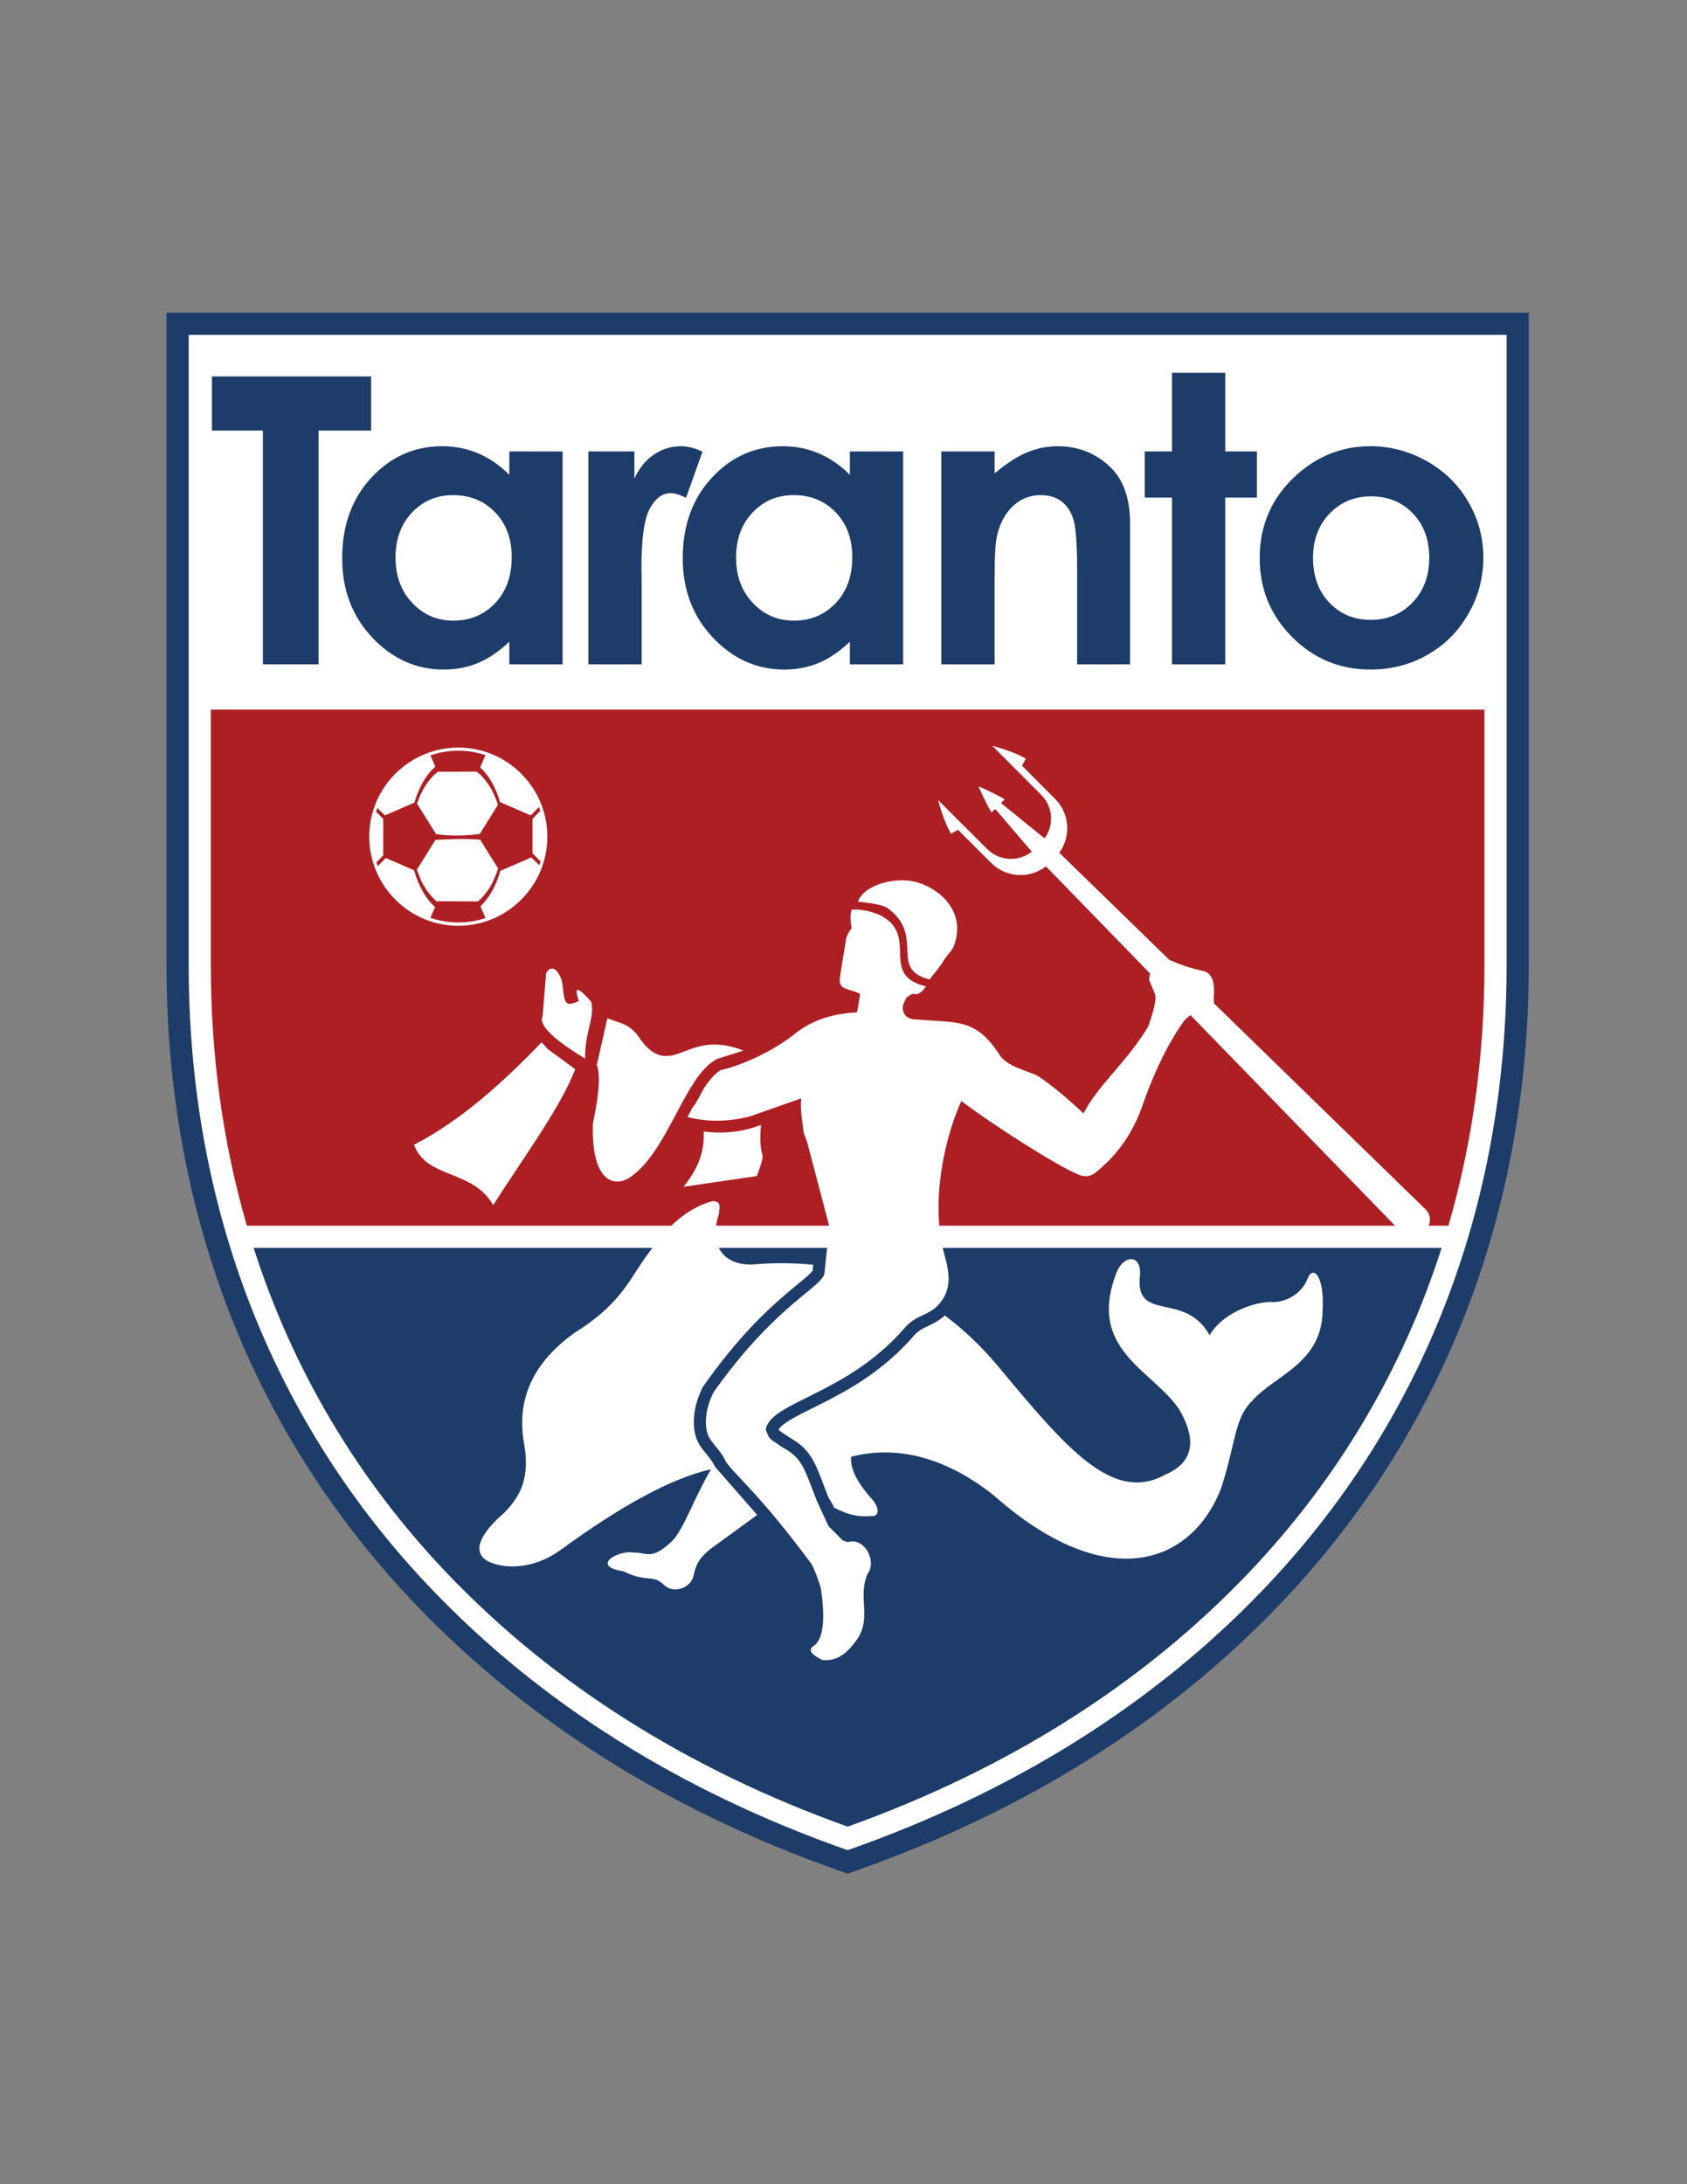 <?xml version="1.0" encoding="iso-8859-1"?>
<!-- Generator: Adobe Illustrator 24.0.1, SVG Export Plug-In . SVG Version: 6.00 Build 0)  -->
<svg version="1.1" id="Layer_1" xmlns="http://www.w3.org/2000/svg" xmlns:xlink="http://www.w3.org/1999/xlink" x="0px" y="0px"
	 viewBox="0 0 612 792" style="enable-background:new 0 0 612 792;" xml:space="preserve">
<rect x="0" y="0" width="612" height="792" fill="#808080" stroke="none"/>
<path style="fill:#1E3C69;" d="M304.837,678.458c-61.585-21.621-113.451-54.189-154.161-96.773
	c-59.054-61.783-90.263-141.844-90.263-231.548V113.39h494.174v236.748c0,89.704-31.209,169.765-90.252,231.548
	c-40.71,42.584-92.587,75.151-154.172,96.773l-2.663,0.932L304.837,678.458z"/>
<path style="fill:#FFFFFF;" d="M307.5,670.886c-60.38-21.204-111.193-53.071-151.027-94.768
	c-57.585-60.237-88.017-138.381-88.017-225.976V121.416h478.098v228.726c0,87.595-30.442,165.738-88.028,225.976
	C418.693,617.814,367.891,649.682,307.5,670.886"/>
<polygon style="fill:#1E3C69;" points="76.895,136.501 134.623,136.501 134.623,156.127 115.578,156.127 115.578,240.895 
	95.36,240.895 95.36,156.127 76.895,156.127 "/>
<path style="fill:#1E3C69;" d="M164.375,179.533c-6.005,0-10.98,2.121-14.947,6.351c-3.967,4.23-5.95,9.654-5.95,16.273
	c0,6.651,2.016,12.142,6.049,16.438c4.043,4.301,9.018,6.454,14.925,6.454c6.093,0,11.145-2.109,15.166-6.339
	c4.011-4.23,6.027-9.775,6.027-16.63c0-6.712-2.017-12.142-6.027-16.306C175.596,181.621,170.522,179.533,164.375,179.533
	 M184.768,163.688h19.331v77.206h-19.331v-8.208c-3.78,3.584-7.583,6.153-11.396,7.736c-3.814,1.578-7.934,2.367-12.383,2.367
	c-9.983,0-18.629-3.862-25.917-11.583c-7.287-7.709-10.936-17.303-10.936-28.77c0-11.896,3.528-21.637,10.585-29.242
	c7.046-7.594,15.616-11.392,25.697-11.392c4.635,0,8.997,0.866,13.063,2.592c4.065,1.731,7.824,4.323,11.287,7.792V163.688z"/>
<path style="fill:#1E3C69;" d="M213.435,163.693h16.711v9.803c1.786-3.825,4.164-6.729,7.145-8.718
	c2.959-1.983,6.203-2.976,9.731-2.976c2.498,0,5.107,0.663,7.835,1.989l-5.994,16.717c-2.269-1.129-4.121-1.693-5.578-1.693
	c-2.958,0-5.468,1.842-7.517,5.523c-2.049,3.682-3.068,10.893-3.068,21.653l0.066,3.748v31.154h-19.331V163.693z"/>
<path style="fill:#1E3C69;" d="M287.929,179.533c-5.994,0-10.991,2.121-14.947,6.351c-3.978,4.23-5.961,9.654-5.961,16.273
	c0,6.651,2.016,12.142,6.06,16.438c4.032,4.301,9.007,6.454,14.914,6.454c6.104,0,11.155-2.109,15.166-6.339
	c4.022-4.23,6.027-9.775,6.027-16.63c0-6.712-2.005-12.142-6.027-16.306C299.15,181.621,294.077,179.533,287.929,179.533
	 M308.311,163.688h19.331v77.206h-19.331v-8.208c-3.78,3.584-7.583,6.153-11.385,7.736c-3.814,1.578-7.945,2.367-12.394,2.367
	c-9.983,0-18.629-3.862-25.905-11.583c-7.298-7.709-10.947-17.303-10.947-28.77c0-11.896,3.528-21.637,10.585-29.242
	c7.046-7.594,15.616-11.392,25.697-11.392c4.646,0,8.986,0.866,13.063,2.592c4.076,1.731,7.835,4.323,11.287,7.792V163.688z"/>
<path style="fill:#1E3C69;" d="M341.482,163.693h19.33v7.967c4.405-3.693,8.384-6.252,11.956-7.698
	c3.572-1.441,7.21-2.159,10.947-2.159c7.671,0,14.169,2.663,19.506,8.006c4.492,4.531,6.739,11.243,6.739,20.13v50.956h-19.199
	v-33.757c0-9.199-0.416-15.304-1.228-18.322c-0.833-3.03-2.269-5.331-4.317-6.904c-2.061-1.577-4.592-2.378-7.616-2.378
	c-3.912,0-7.276,1.315-10.081,3.929c-2.816,2.625-4.767,6.241-5.852,10.876c-0.57,2.4-0.855,7.605-0.855,15.627v30.93h-19.33
	V163.693z"/>
<polygon style="fill:#1E3C69;" points="425.16,135.191 444.49,135.191 444.49,163.693 455.985,163.693 455.985,180.416 
	444.49,180.416 444.49,240.9 425.16,240.9 425.16,180.416 415.275,180.416 415.275,163.693 425.16,163.693 "/>
<path style="fill:#1E3C69;" d="M497.375,179.978c-6.027,0-11.035,2.088-15.046,6.263c-4,4.164-6.005,9.518-6.005,16.021
	c0,6.69,1.983,12.12,5.94,16.273c3.955,4.153,8.975,6.229,15.034,6.229c6.071,0,11.112-2.109,15.145-6.307
	c4.032-4.196,6.049-9.594,6.049-16.196c0-6.607-1.983-11.972-5.939-16.098C508.596,182.043,503.533,179.978,497.375,179.978
	 M497.09,161.798c7.298,0,14.158,1.819,20.579,5.457c6.433,3.633,11.442,8.559,15.035,14.788c3.616,6.229,5.413,12.958,5.413,20.174
	c0,7.271-1.808,14.071-5.446,20.389c-3.627,6.334-8.558,11.27-14.826,14.837c-6.246,3.557-13.15,5.343-20.689,5.343
	c-11.078,0-20.558-3.929-28.403-11.786c-7.835-7.862-11.77-17.401-11.77-28.634c0-12.043,4.439-22.059,13.304-30.086
	C478.056,165.288,486.986,161.798,497.09,161.798"/>
<path style="fill:#1E3C69;" d="M92.017,452.487c14.136,44.162,37.751,84.061,70.265,118.098
	c38.365,40.129,87.206,70.998,145.219,91.765c58.013-20.767,106.865-51.636,145.229-91.765
	c32.503-34.036,56.129-73.936,70.254-118.098H92.017z"/>
<path style="fill:#AE1F23;" d="M525.449,444.444c8.635-29.741,13.062-61.333,13.062-94.302v-92.821H76.489v92.821
	c0,32.969,4.438,64.561,13.073,94.302H525.449z"/>
<path style="fill:#FFFFFF;" d="M166.259,335.689c-17.807,0-32.305-14.49-32.305-32.31c0-17.811,14.498-32.3,32.305-32.3
	s32.305,14.489,32.305,32.3C198.564,321.199,184.066,335.689,166.259,335.689"/>
<path style="fill:#AE1F23;" d="M166.16,326.833h-0.011l-7.386-0.033l-0.088,0.214c-3.211-2.504-5.83-6.608-7.44-11.684l6.728-10.773
	c3.123-0.203,10.673-0.608,16.218-0.077l6.521,10.435c-1.578,5.151-4.165,9.36-7.364,11.952L166.16,326.833z M158.829,279.842
	l7.32-0.021h0.011l6.75-0.033c3.342,2.525,6.082,6.778,7.726,12.056l-6.597,10.571c-1.863,0.235-5.008,0.548-8.58,0.548
	c-2.323,0-4.822-0.131-7.265-0.504l-6.893-11.031C152.956,286.374,155.597,282.313,158.829,279.842 M181.535,315.768l11.177-4.849
	c0.932,0.833,1.929,1.808,2.937,2.828c0.153-0.46,0.307-0.921,0.449-1.381c-0.975-0.942-1.961-1.929-2.926-2.926v-6.104v-0.011
	v-6.33c0.833-0.943,1.786-1.957,2.816-2.975c-0.153-0.461-0.307-0.921-0.461-1.371c-0.942,0.986-1.951,2.011-2.98,3.019
	l-11.134-4.828c-1.567-5.326-4.087-9.738-7.221-12.577l1.907-4.444c-3.102-1.036-6.411-1.605-9.841-1.605
	c-3.54,0-6.936,0.603-10.114,1.693l1.797,4.083c-3.309,2.866-5.983,7.442-7.605,13.042l-10.662,4.625
	c-0.899-0.806-1.841-1.726-2.784-2.696c-0.164,0.46-0.318,0.92-0.46,1.381c0.866,0.832,1.742,1.709,2.597,2.581v6.401v0.011v6.811
	c-0.746,0.817-1.589,1.693-2.477,2.559c0.153,0.471,0.307,0.932,0.471,1.392c0.931-0.976,1.928-1.99,2.937-2.987l10.268,4.466
	c1.6,5.705,4.273,10.396,7.616,13.322l-1.709,3.897c3.178,1.084,6.586,1.692,10.147,1.692c3.43,0,6.739-0.559,9.841-1.595
	l-1.841-4.274C177.447,325.716,179.979,321.199,181.535,315.768"/>
<path style="fill:#FFFFFF;" d="M259.393,531.848c-0.647-1.271-1.14-2.039-1.676-2.773c-0.702-0.932-1.392-1.743-2.039-2.532
	c-1.49-1.841-3.254-4.207-3.758-7.856c-0.724-5.161,0.405-10.422,2.98-15.682c12.164-17.347,22.53-27.209,29.96-33.554
	c3.55-3.058,6.389-5.261,8.339-7.014c0.91-0.833,1.381-1.358,1.6-1.677l0.23-2.137c-6.465-0.668-13.183-0.756-20.152-0.273
	c-10.279,1.281-18.366-4.646-14.125-17.983c0.318-2.903,1.008-4.646-2.257-4.832c-7.956,2.115-15.232,7.791-21.829,17.018
	c-8.033,9.973-9.961,19.287-27.944,30.53c-15.506,10.958-21.675,24.656-18.465,41.094c1.71,11.155-0.8,17.84-7.55,24.579
	c-6.104,5.172-12.843,13.336-5.775,17.336c5.14,2.575,15.67,3.606,26.333-4c22.12-16.156,40.322-26.073,54.676-29.354
	c-6.632,11.433-9.828,21.659-14.12,26.045c-7.495,7.211-9.172,4.055-14.212,4.153c-5.228-0.888-15.769,4.921-3.398,6.827
	c8.329,4.252,10.433,0.812,14.706,4.976c4.033,3.66,10.312,0.481,10.761-3.836c1.15-4.701,2.487-6.137,5.644-8.941l17.358-12.646
	l-15.279-17.455L259.393,531.848z"/>
<path style="fill:#FFFFFF;" d="M474.482,463.314c-1.601,4.624-6.411,8.525-12.208,8.832c-6.191-0.592-18.782,3.704-23.439,12.055
	c-8.832-16.065-26.65-4.669-25.368-20.887c1.117-8.668-5.545-8.416-8.197-2.411c-11.397,28.426,12.69,35.658,22.486,50.102
	c7.452,12.821,3.847,19.922-5.15,23.779c-18.749,10.213-35.318-8.986-60.369-39.187c-6.049-7.255-12.547-13.457-19.494-18.607
	l-0.888,0.81c-1.206,0.898-2.466,1.666-3.507,2.214c-0.932,0.482-1.841,0.898-2.739,1.315c-1.479,0.733-2.619,1.402-3.869,2.772
	c-11.166,12.975-23.987,19.988-33.904,24.975c-4.745,2.389-8.909,4.317-11.978,6.29c-1.973,1.271-2.937,2.225-3.386,2.903
	c0.351,0.625,0.449,0.625,0.833,0.877l2.882,1.962c3.956,2.192,6.477,4.449,8.581,8.065c0.91,1.589,1.764,3.463,2.696,5.818
	c0.832,2.115,1.764,4.624,2.958,7.726l2.104,3.66h-0.395c4.23,2.389,8.646,3.879,14.027,3.331c2.323,0.307,3.364-2.082,0.482-5.774
	c-5.666-6.159-8.273-11.408-7.868-15.726c13.928-3.518,31.625-1.929,51.865,14.114c40.458,35.812,71.459,25.38,82.373-2.718
	c5.469-16.864,4.701-25.335,11.396-31.801c7.868-8.985,25.215-13.489,25.38-32.436C480.563,463.04,476.575,458.668,474.482,463.314z
	"/>
<path style="fill:#FFFFFF;" d="M212.262,383.84c-0.197-9.518,3.616-14.744,2.235-20.558c-4.931-5.683-6.433-5.781-4.493-0.329
	c-5.819,2.854-5.14-0.313-6.093-7.057c-1.622-5.14-4.329-6.017-5.797-2.893l-1.271,15.418
	C195.266,371.55,200.405,376.7,212.262,383.84z"/>
<path style="fill:#FFFFFF;" d="M517.088,438.45l-76.695-74.635l-0.111-1.826c0.614-6.197-0.778-9.518-4.175-9.956
	c-3.572-0.838-6.663-1.792-9.314-2.882c-0.863-0.401-1.694-0.759-2.536-1.04l-39.972-38.897c4.307-5.901,3.792-14.229-1.534-19.561
	l-11.999-12.005l1.435-2.537c-3.507-2.005-8.273-3.644-12.196-4.657l6.586,6.586l11.178,11.222
	c4.306,4.301,4.712,11.035,1.161,15.725l-15.714-12.75c0.328-0.438,0.734-0.92,1.227-1.392c-1.261-0.898-6.181-3.309-9.479-4.744
	c1.436,3.298,3.847,8.213,4.734,9.468c0.471-0.482,0.942-0.893,1.381-1.211l13.237,15.462c-4.789,3.797-11.736,3.479-16.164-0.942
	l-11.221-11.172l-6.586-6.592c1.008,3.929,2.651,8.674,4.657,12.202l2.542-1.44l12,11.999c5.434,5.43,13.993,5.868,19.911,1.266
	l37.752,38.845l-0.352,2.27l2.246,5.452c0.395,1.808-0.449,5.659-2.575,11.56c-7.703,12.849-18.278,21.275-23.44,31.478
	c-5.008-4.734-11.32-10.093-16.383-13.489c-4.537-2.378-11.495-3.244-14.454-8.351c-6.421-9.638-11.835-10.952-19.911-11.556
	l-9.632-0.651c-3.847,0-5.469-2.044-5.14-5.129l1.217-2.772c0,0,1.983-1.605,2.641-1.413c1.61,0.482,2.893-0.428,4.559-2.707
	c-17.457-4.126-2.104-18.465-16.767-25.872c-3.222-1.315-6.476-2.236-10.278-1.929c-0.559,2.005-0.428,3.545,0,6.75
	c-0.734,0.789-1.37,1.967-1.929,3.528l-2.247,13.814c-0.153,1.638-0.329,3.128,1.282,4.169c1.863,0.888,4.175,1.293,5.95,2.247
	c-0.196,2.087-0.536,4.026-1.128,6.744c-8.887,0.335-16.383,2.904-22.487,7.71c-7.419,6.049-19.1,11.489-27.056,13.242
	c-1.961,1.244-3.89,3.436-5.896,6.439c-1.655,3.09-2.652,5.161-4.263,7.232c-0.581,1.073-1.162,2.169-1.753,3.287
	c7.09,1.841,14.596,1.797,22.519-0.175l18.706-6.575c-0.329,4.449,0.317,7.386,0.953,12.525l1.293,3.539l4.482,17.018l3.54,13.489
	l-1.764,16.372c0.121,5.26-17.183,10.925-40.305,43.68c-2.29,4.689-3.156,9.073-2.575,13.172c0.68,4.865,4.504,6.421,7.068,11.879
	c3.134,4.832,11.89,11.243,31.154,37.258c1.008,1.95,2.104,4.777,3.266,8.416c1.852,12.163,0.866,19.33-2.937,21.456
	c-1.6,1.337-0.405,2.936,3.518,4.821c4.383,0.505,8.241-1.534,11.572-6.114c7.068-8.351,0.965-16.054,4.81-25.051
	c3.54-4.493-0.964-13.489-7.221-11.561l-1.765-0.636l-5.14-5.14l-4.175-9.008c-4.822-12.515-5.457-15.725-12.536-19.593
	c-5.446-3.836-4.351-2.39-6.093-6.411c1.819-10.334,29.554-12.525,50.748-37.247c3.529-3.857,6.739-3.857,10.597-6.75
	c9.314-8.044,2.893-18.629,2.247-25.051c-2.938-18.498,2.093-38.409,7.386-50.112c12.284,9.26,34.343,23.177,41.762,26.333
	c2.367,1.293,4.504,1.293,6.411,0c8.471-6.531,14.465-15.199,17.993-26.004c4.273-11.978,9.193-21.829,14.761-29.549
	c0.76-0.762,1.486-1.406,2.198-1.934l76.68,78.899C513.625,452.049,522.425,443.786,517.088,438.45z"/>
<path style="fill:#FFFFFF;" d="M178.915,436.992c5.052-7.999,10.937-16.503,16.273-24.766c5.698-8.832,10.695-17.248,13.489-24.524
	l-9.917-7.271l-2.291-2.493c-13.873,14.454-29.434,28.514-46.288,37.159c2.356,6.225,7.32,8.328,13.271,10.718
	c1.655,0.657,3.298,1.314,4.898,2.06c1.633,0.767,3.276,1.643,4.811,2.762C175.387,432.236,177.371,434.274,178.915,436.992z"/>
<path style="fill:#FFFFFF;" d="M228.984,426.604c6.498-4.603,11.309-13.293,15.956-22.049c2.323-4.383,4.559-8.624,6.882-12.142
	c2.345-3.55,4.975-6.657,8.295-8.443l9.643-3.029c-9.654-3.715-15.572-1.907-20.163-0.192c-1.469,0.554-2.806,1.091-4.065,1.496
	c-1.337,0.411-2.762,0.729-4.252,0.657c-3.178-0.131-5.972-1.994-8.778-5.785c-2.356-3.759-4.712-5.173-6.947-6.038
	c-1.282-0.505-2.543-0.855-3.77-1.305c-0.471-0.164-0.954-0.367-1.447-0.592l-3.835,16.997c1.019,2.559,0.822,6.608,0.46,10.081
	c-0.438,4.044-1.282,8.317-1.885,11.101C214.41,429.716,223.702,430.593,228.984,426.604z"/>
<path style="fill:#FFFFFF;" d="M254.396,418.594c-0.976,3.474-2.882,7.353-6.422,11.736l26.629-3.891
	c1.052-2.903,1.633-4.679,1.885-5.896c0.241-1.096,0.164-1.468,0.033-2.017c-0.208-0.898-0.537-1.928-0.647-4.054
	c-0.088-1.491-0.066-3.561,0.186-6.565c-0.482,0.176-0.975,0.361-1.479,0.526c-1.743,0.592-3.66,1.14-5.797,1.534
	c-3.748,0.712-8.164,0.986-13.501,0.351c0.022,0.679,0.033,1.381,0.011,2.137C255.251,414.287,255.032,416.325,254.396,418.594z"/>
<path style="fill:#FFFFFF;" d="M311.248,326.911c2.246-6.263,13.873-9.008,20.776-7.161c10.093,2.707,18.564,11.818,13.906,23.544
	c-0.472,1.2-3.354,4.313-3.847,5.457c-1.348,2.22-3.857,4.915-4.821,6.416c-15.166-3.846-1.282-15.73-15.418-26.009
	C319.083,327.695,314.568,327.372,311.248,326.911"/>
</svg>
